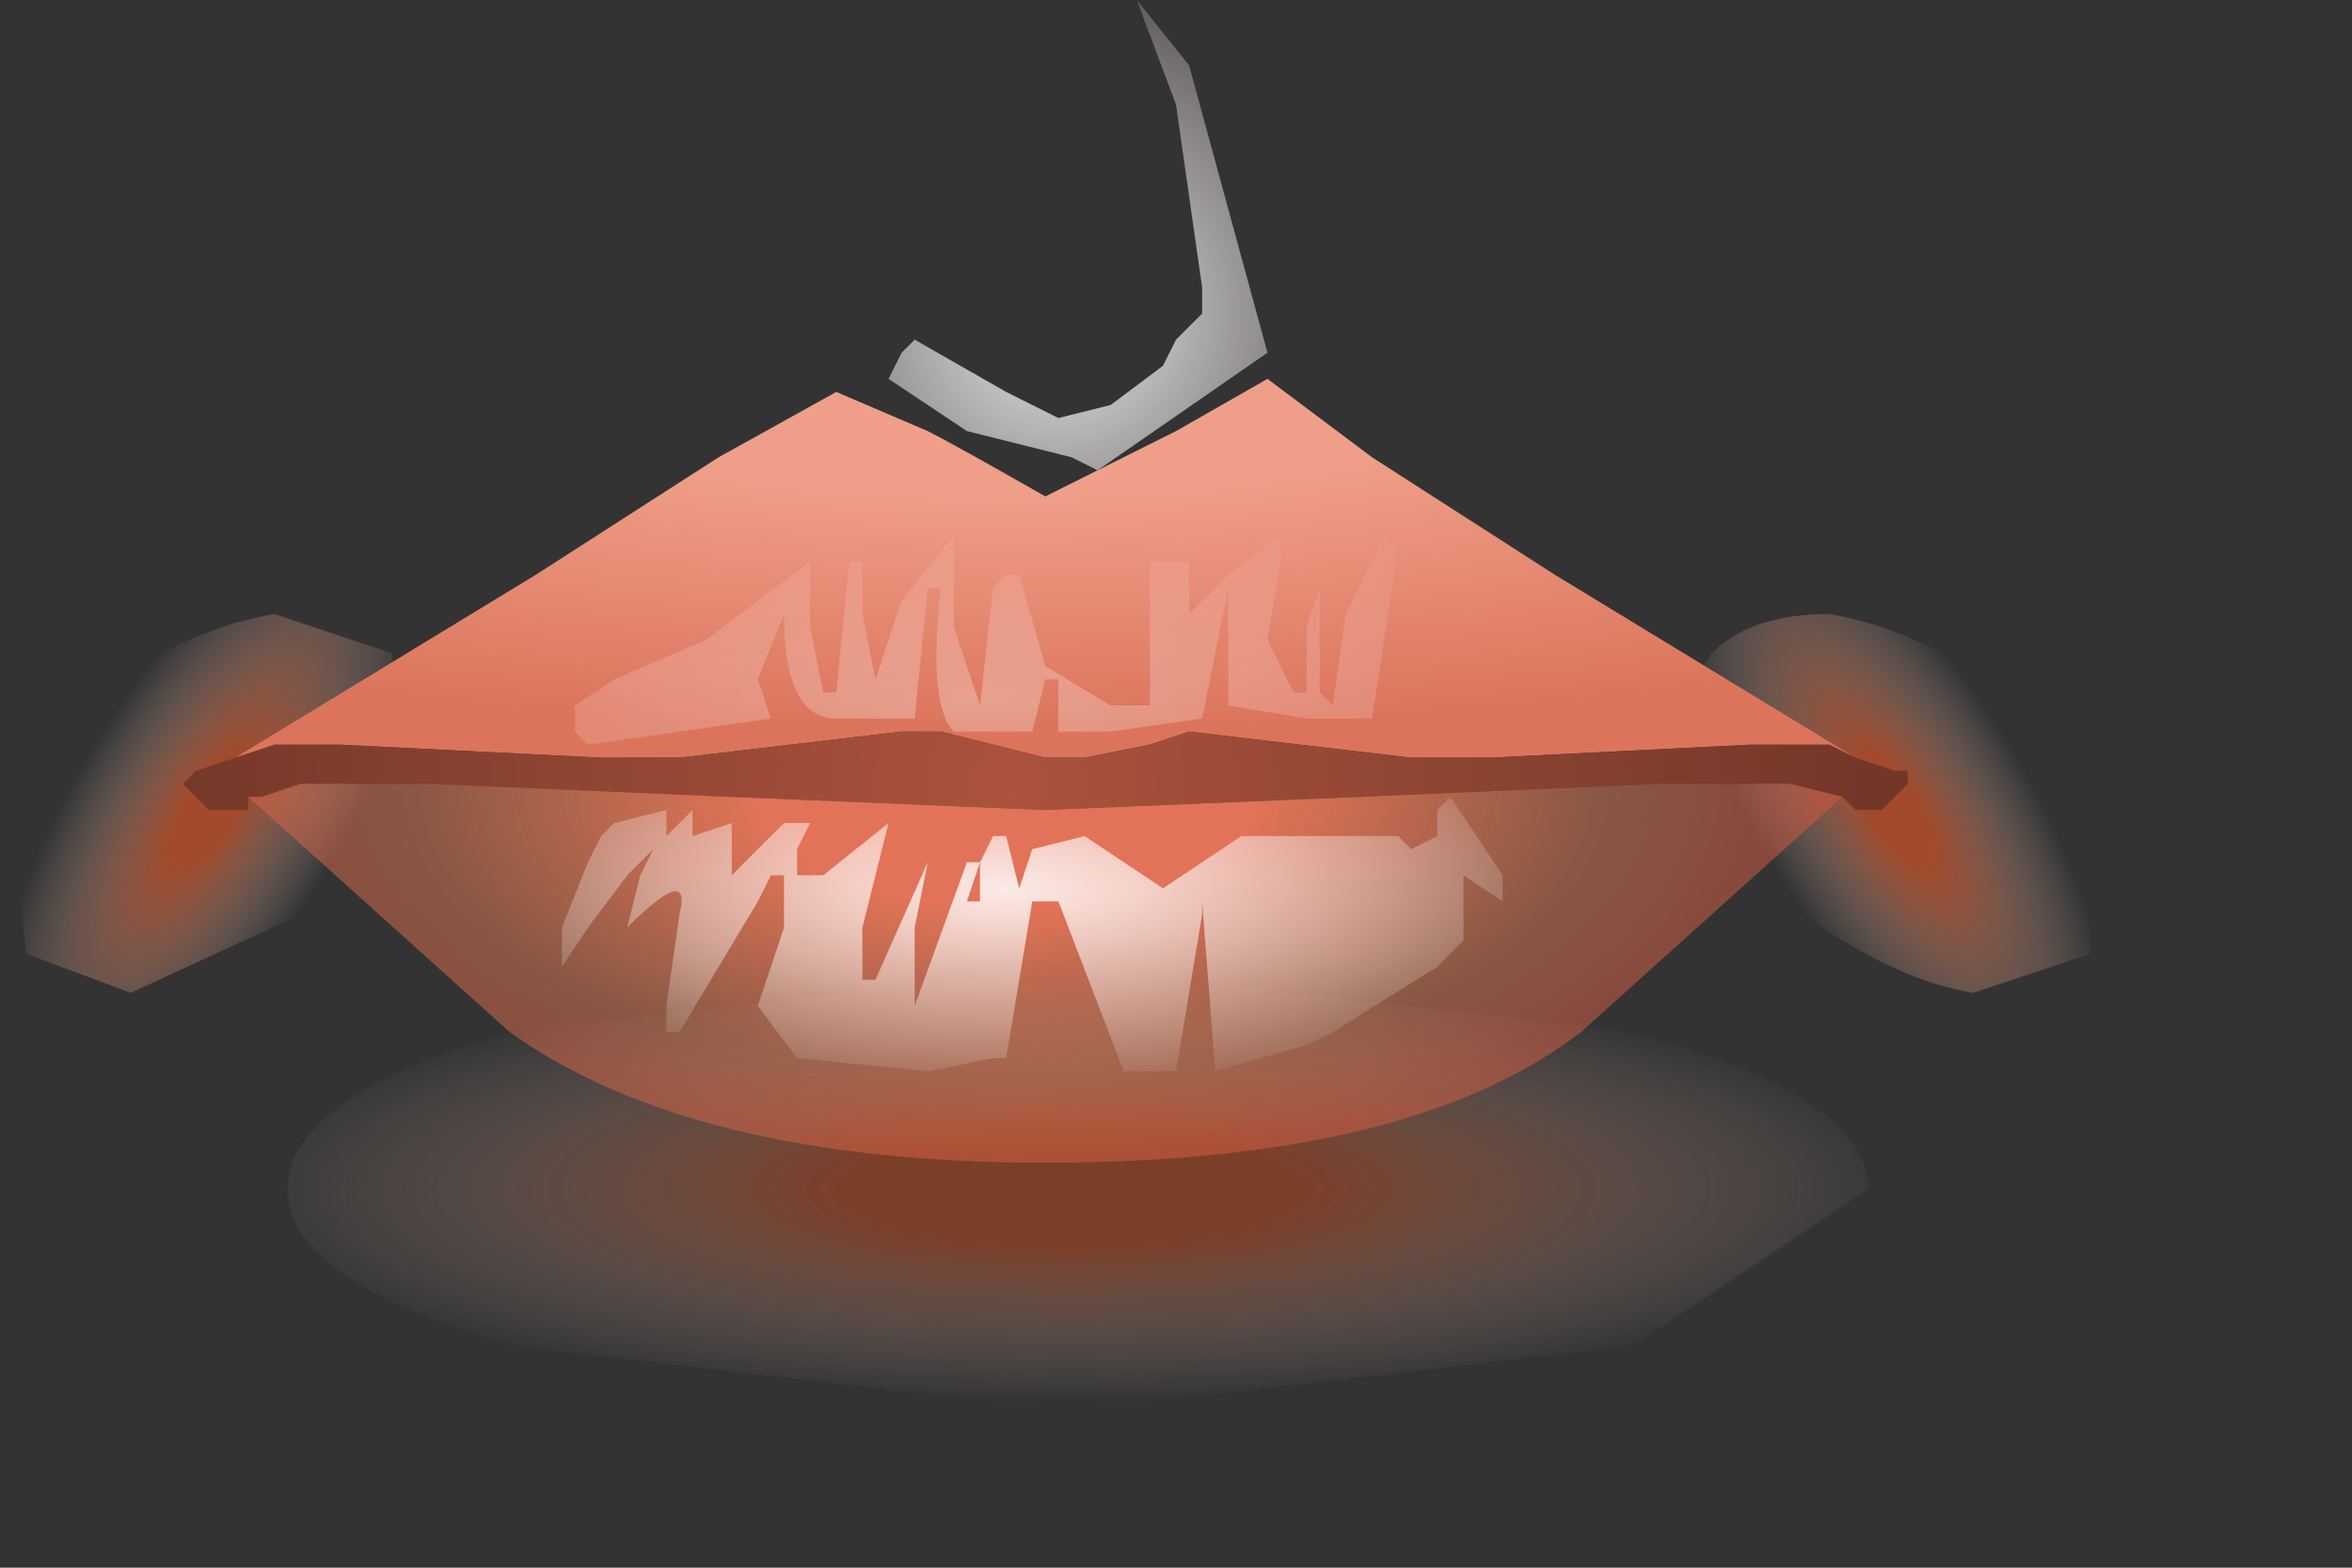 <?xml version="1.0" encoding="utf-8"?>
<svg version="1.1" id="Layer_1"
xmlns="http://www.w3.org/2000/svg"
xmlns:xlink="http://www.w3.org/1999/xlink"
xmlns:author="http://www.sothink.com"
width="9px" height="6px"
xml:space="preserve">
<rect width="100%" height="100%" fill="#333333" stroke="none"/>
<g id="6" transform="matrix(1, 0, 0, 1, 0, 0)">
<radialGradient
id="RadialGradID_42" gradientUnits="userSpaceOnUse" gradientTransform="matrix(0.004, 0, 0, 0.001, 4.1, 4.55)" spreadMethod ="pad" cx="0" cy="0" r="819.2" fx="0" fy="0" >
<stop  offset="0.271"  style="stop-color:#DE501C;stop-opacity:0.424" />
<stop  offset="1"  style="stop-color:#FFEFEA;stop-opacity:0" />
</radialGradient>
<path style="fill:url(#RadialGradID_42) " d="M6.25,3.95Q7.15 4.2 7.15 4.55L6.25 5.15L4.1 5.4L1.95 5.15Q1.1 4.9 1.1 4.55Q1.1 4.2 1.95 3.95L4.1 3.7L6.25 3.95" />
<radialGradient
id="RadialGradID_43" gradientUnits="userSpaceOnUse" gradientTransform="matrix(0, 0.001, -0.001, 0.001, 0.8, 3.1)" spreadMethod ="pad" cx="0" cy="0" r="819.2" fx="0" fy="0" >
<stop  offset="0.176"  style="stop-color:#F25B25;stop-opacity:0.584" />
<stop  offset="1"  style="stop-color:#FFEFEA;stop-opacity:0" />
</radialGradient>
<path style="fill:url(#RadialGradID_43) " d="M1.5,2.5L1.55 3L1.15 3.5L0.5 3.8L0.1 3.65L0.05 3.15L0.45 2.6Q0.75 2.4 1.05 2.35L1.5 2.5" />
<radialGradient
id="RadialGradID_44" gradientUnits="userSpaceOnUse" gradientTransform="matrix(-0, 0.001, 0.001, 0.001, 7.25, 3.1)" spreadMethod ="pad" cx="0" cy="0" r="819.2" fx="0" fy="0" >
<stop  offset="0.176"  style="stop-color:#F25B25;stop-opacity:0.584" />
<stop  offset="1"  style="stop-color:#FFEFEA;stop-opacity:0" />
</radialGradient>
<path style="fill:url(#RadialGradID_44) " d="M7,2.35Q7.3 2.4 7.6 2.6L8 3.15L8 3.65L7.55 3.8Q7.25 3.75 6.9 3.5L6.5 3Q6.4 2.7 6.55 2.5Q6.7 2.35 7 2.35" />
<radialGradient
id="RadialGradID_45" gradientUnits="userSpaceOnUse" gradientTransform="matrix(0.008, 0, 0, 0.002, 3.85, 1.4)" spreadMethod ="pad" cx="0" cy="0" r="819.2" fx="0" fy="0" >
<stop  offset="0.29"  style="stop-color:#EF9F89;stop-opacity:1" />
<stop  offset="0.851"  style="stop-color:#DC745C;stop-opacity:1" />
</radialGradient>
<path style="fill:url(#RadialGradID_45) " d="M7,2.85L6.7 2.85L5.7 2.9L5.4 2.9L4.55 2.8L4.4 2.85L4.15 2.9L4.05 2.9L4 2.9L3.6 2.8L3.45 2.8L2.6 2.9L2.3 2.9L1.3 2.85L1.05 2.85L0.9 2.9L2.05 2.2L2.75 1.75L3.2 1.5L3.55 1.65Q3.65 1.7 4 1.9L4.5 1.65L4.85 1.45L5.25 1.75L5.95 2.2L7.1 2.9L7 2.85" />
<radialGradient
id="RadialGradID_46" gradientUnits="userSpaceOnUse" gradientTransform="matrix(0.004, 0, 0, 0.004, 3.85, 3)" spreadMethod ="pad" cx="0" cy="0" r="819.2" fx="0" fy="0" >
<stop  offset="0"  style="stop-color:#AB533D;stop-opacity:1" />
<stop  offset="1"  style="stop-color:#733729;stop-opacity:1" />
</radialGradient>
<path style="fill:url(#RadialGradID_46) " d="M0.95,3.05L0.95 3.1L0.8 3.1L0.7 3L0.75 2.95L0.9 2.9L1.05 2.85L1.3 2.85L2.3 2.9L2.6 2.9L3.45 2.8L3.6 2.8L4 2.9L4.05 2.9L4.15 2.9L4.4 2.85L4.55 2.8L5.4 2.9L5.7 2.9L6.7 2.85L7 2.85L7.1 2.9L7.25 2.95L7.3 2.95L7.3 3L7.2 3.1L7.1 3.1L7.05 3.05L6.85 3L6.35 3L5.2 3.05L4 3.1L2.8 3.05L1.65 3L1.15 3L1 3.05L0.95 3.05" />
<radialGradient
id="RadialGradID_47" gradientUnits="userSpaceOnUse" gradientTransform="matrix(0.004, 0, 0, 0.002, 3.85, 3)" spreadMethod ="pad" cx="0" cy="0" r="819.2" fx="0" fy="0" >
<stop  offset="0.286"  style="stop-color:#F0785B;stop-opacity:0.933" />
<stop  offset="0.69"  style="stop-color:#ED8257;stop-opacity:0.463" />
<stop  offset="0.965"  style="stop-color:#D9553E;stop-opacity:0.502" />
</radialGradient>
<path style="fill:url(#RadialGradID_47) " d="M1,3.05L1.15 3L1.65 3L2.8 3.05L4 3.1L5.2 3.05L6.35 3L6.85 3L7.05 3.05L6.05 3.95Q5.4 4.45 4 4.45Q2.65 4.45 1.95 3.95L0.95 3.05L1 3.05" />
<radialGradient
id="RadialGradID_48" gradientUnits="userSpaceOnUse" gradientTransform="matrix(0.003, 0, 0, 0.001, 3.85, 3.4)" spreadMethod ="pad" cx="0" cy="0" r="819.2" fx="0" fy="0" >
<stop  offset="0"  style="stop-color:#FFFFFF;stop-opacity:0.851" />
<stop  offset="0.988"  style="stop-color:#FFFFFF;stop-opacity:0" />
</radialGradient>
<path style="fill:url(#RadialGradID_48) " d="M4.15,3.2L4.45 3.4L4.6 3.3L4.75 3.2L5.25 3.2L5.35 3.2L5.4 3.25L5.5 3.2L5.5 3.1L5.55 3.05L5.75 3.35L5.75 3.45L5.6 3.35L5.6 3.4L5.6 3.55L5.6 3.6L5.5 3.7L5.1 3.95L5 4L4.65 4.1L4.6 3.45L4.6 3.5L4.5 4.1L4.3 4.1L4.05 3.45L3.95 3.45L3.9 3.75L3.85 4.05L3.8 4.05L3.55 4.1L3.05 4.05L2.9 3.85L3 3.55L3 3.35L2.95 3.35L2.9 3.45L2.75 3.7L2.6 3.95L2.55 3.95L2.55 3.85L2.6 3.5Q2.65 3.3 2.4 3.55L2.45 3.35L2.5 3.25L2.65 3.1L2.65 3.2L2.8 3.15L2.8 3.35L3 3.15L3.05 3.15L3.1 3.15L3.05 3.25L3.05 3.35L3.15 3.35L3.4 3.15L3.3 3.55L3.3 3.75L3.35 3.75L3.55 3.3L3.5 3.55L3.5 3.85L3.7 3.3L3.75 3.3L3.7 3.45L3.75 3.45L3.75 3.3L3.8 3.2L3.85 3.2L3.9 3.4L3.95 3.25L4.15 3.2M2.4,3.35L2.25 3.55L2.15 3.7L2.15 3.55L2.25 3.3L2.3 3.2L2.35 3.15L2.55 3.1L2.55 3.2L2.4 3.35" />
<radialGradient
id="RadialGradID_49" gradientUnits="userSpaceOnUse" gradientTransform="matrix(0.004, 0, 0, 0.001, 3.75, 2.7)" spreadMethod ="pad" cx="0" cy="0" r="819.2" fx="0" fy="0" >
<stop  offset="0"  style="stop-color:#FFFFFF;stop-opacity:0.29" />
<stop  offset="0.988"  style="stop-color:#FFFFFF;stop-opacity:0" />
</radialGradient>
<path style="fill:url(#RadialGradID_49) " d="M4.9,2.15L4.85 2.45L4.9 2.55L4.95 2.65L5 2.65L5 2.4L5.05 2.25L5.05 2.65L5.1 2.7L5.15 2.35L5.3 2.05L5.35 2.1L5.25 2.75L5 2.75L4.7 2.7L4.7 2.25L4.65 2.5L4.6 2.75L4.25 2.8L4.05 2.8L4.05 2.6L4 2.6L3.95 2.8L3.65 2.8Q3.55 2.7 3.6 2.25L3.55 2.25L3.5 2.75L3.2 2.75Q3 2.75 3 2.35L2.9 2.6L2.95 2.75L2.25 2.85L2.2 2.8L2.2 2.7L2.35 2.6L2.7 2.45L3.1 2.15L3.1 2.4L3.15 2.65L3.2 2.65L3.25 2.15L3.3 2.15L3.3 2.35L3.35 2.6L3.45 2.3L3.65 2.05L3.65 2.4L3.75 2.7L3.8 2.25L3.85 2.2L3.9 2.2L4 2.55L4.25 2.7L4.4 2.7L4.4 2.15L4.55 2.15L4.55 2.35L4.7 2.2L4.9 2.05L4.9 2.15" />
<radialGradient
id="RadialGradID_50" gradientUnits="userSpaceOnUse" gradientTransform="matrix(0.002, 0, 0, 0.002, 4.05, 1.2)" spreadMethod ="pad" cx="0" cy="0" r="819.2" fx="0" fy="0" >
<stop  offset="0.161"  style="stop-color:#FFFFFF;stop-opacity:0.741" />
<stop  offset="1"  style="stop-color:#FFEFEA;stop-opacity:0" />
</radialGradient>
<path style="fill:url(#RadialGradID_50) " d="M4.35,0L4.55 0.25L4.85 1.35L4.2 1.8L4.1 1.75L3.7 1.65L3.4 1.45L3.45 1.35L3.5 1.3L3.85 1.5L4.05 1.6L4.25 1.55L4.45 1.4L4.5 1.3L4.6 1.2L4.6 1.1L4.5 0.4L4.35 0" />
</g>
</svg>
